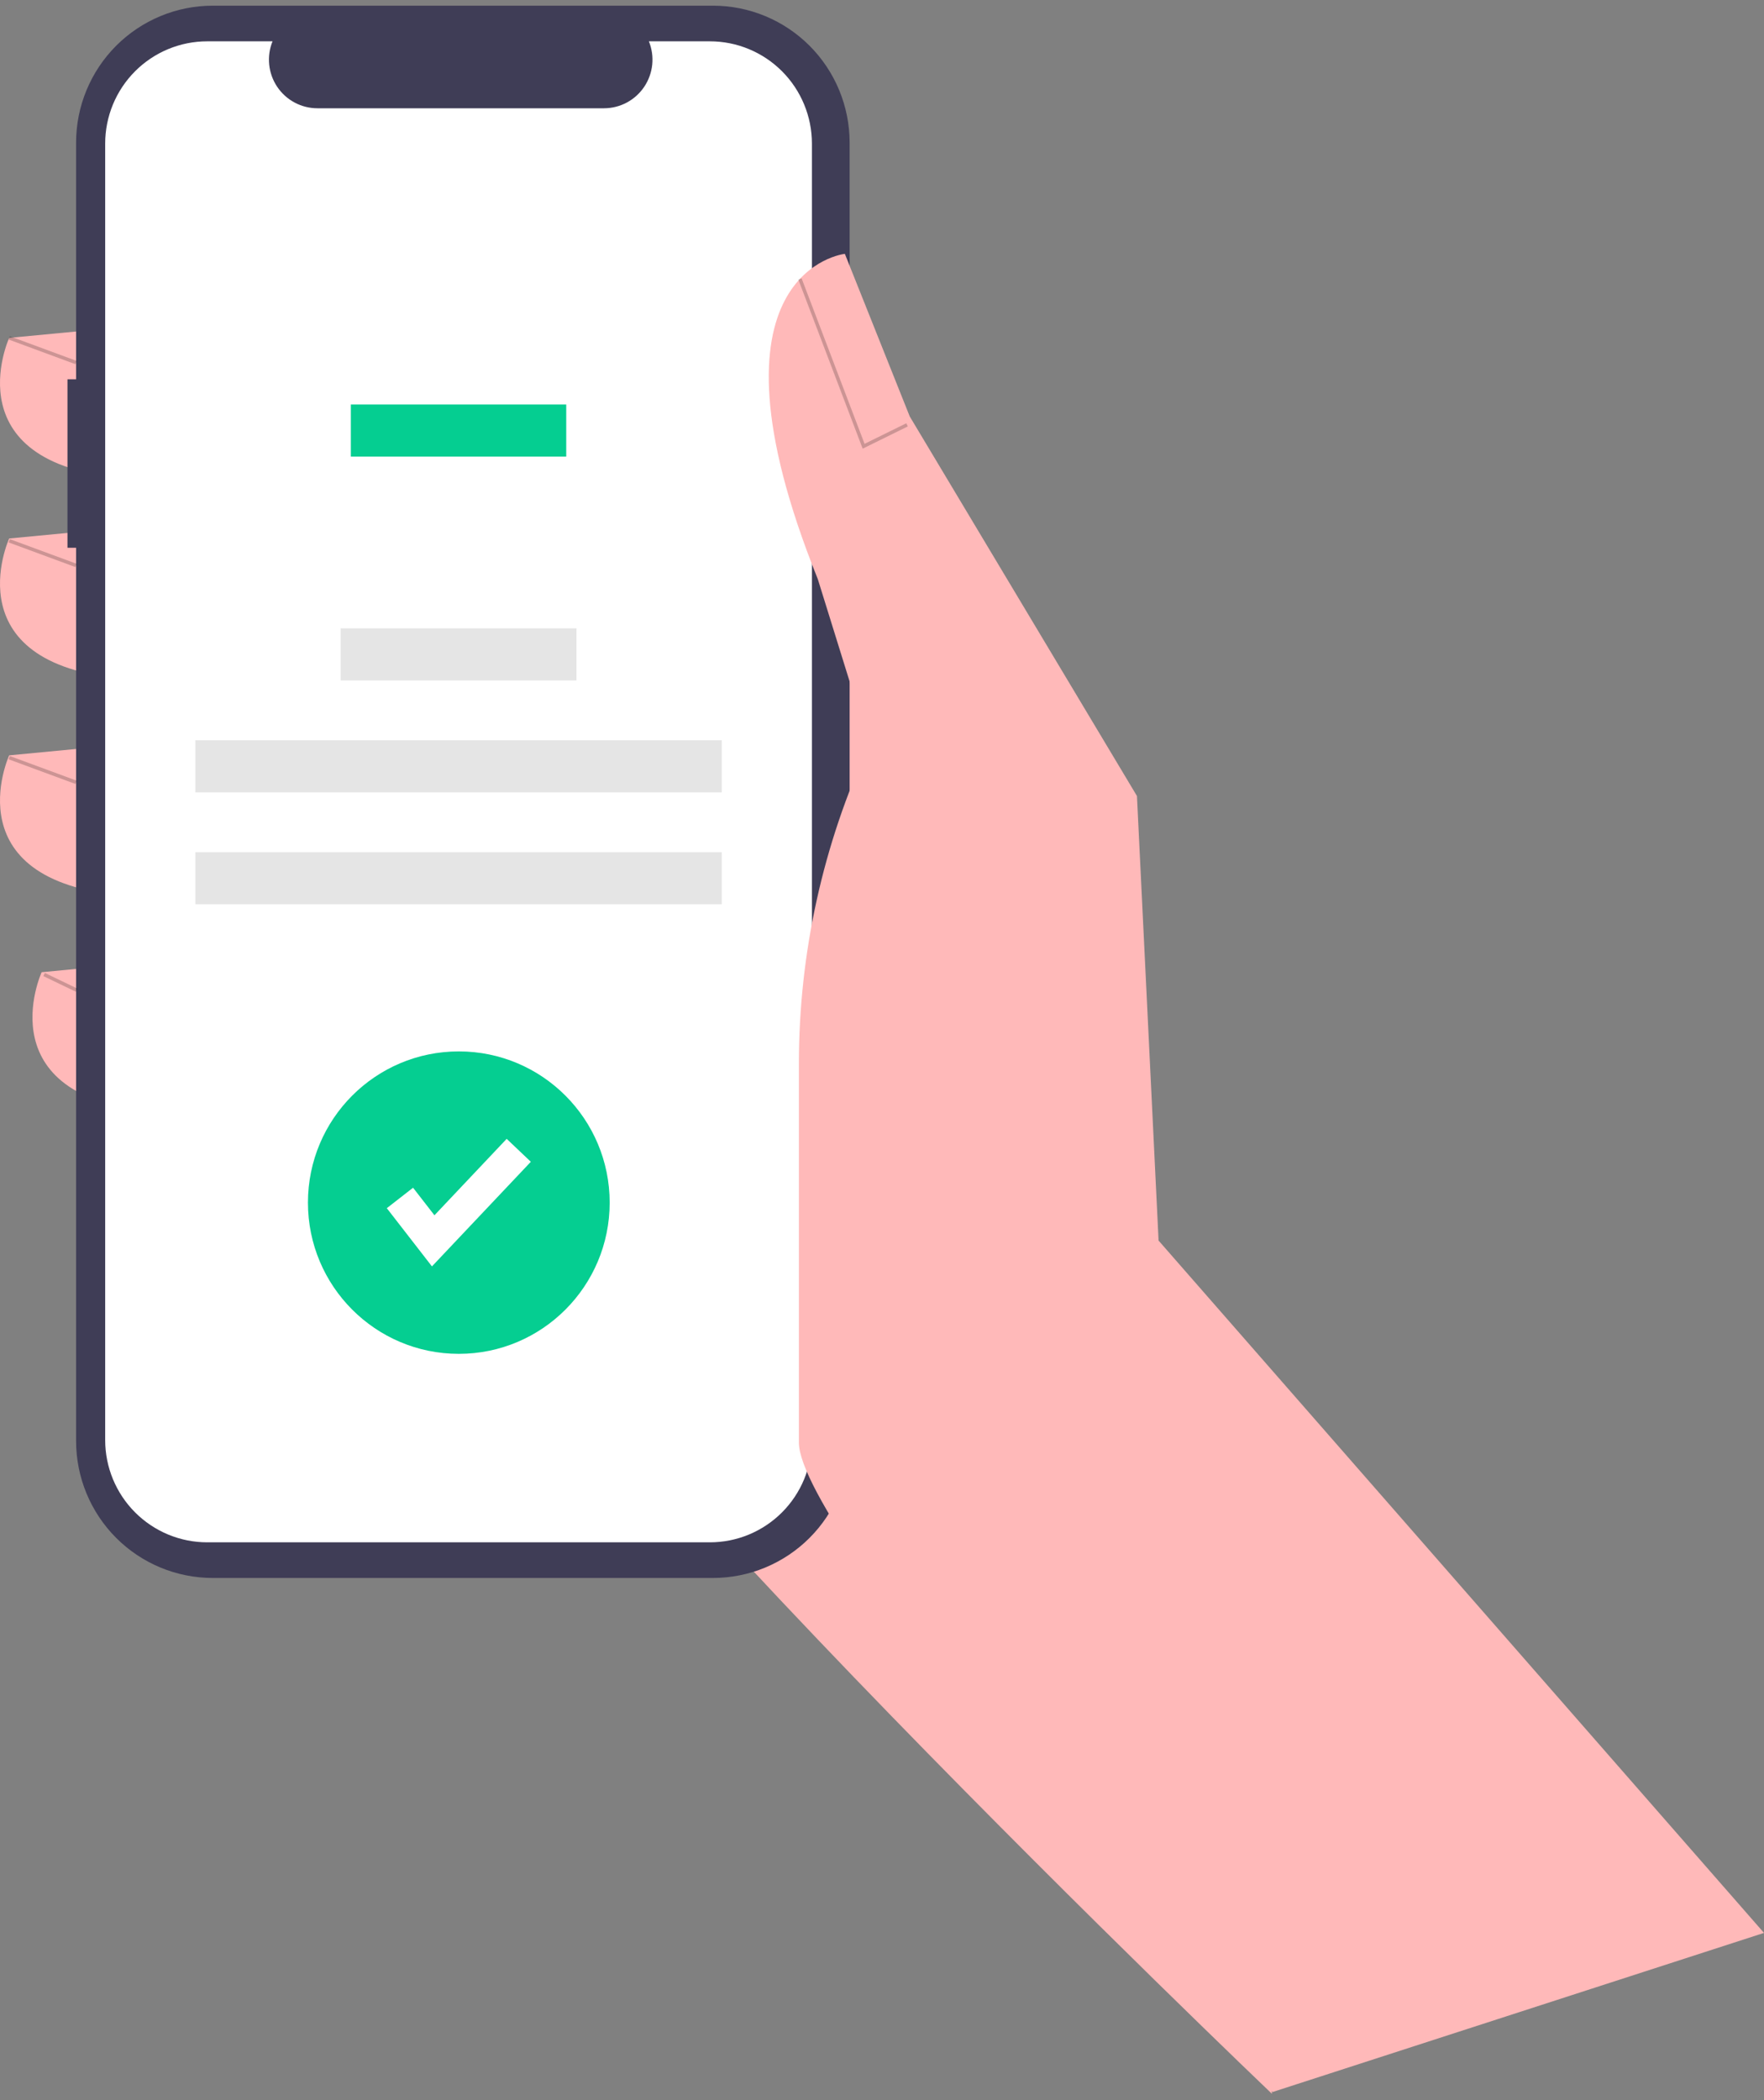 <svg width="147" height="175" viewBox="0 0 147 175" fill="none" xmlns="http://www.w3.org/2000/svg">
<rect x="0" y="0" width="147" height="175" fill="#808080" stroke="none"/>
<g clip-path="url(#clip0_788_173)">
<path d="M104.54 146.491L105.994 174.473C105.994 174.473 44.487 115.799 36.825 98.632C29.162 81.464 43.586 38.998 43.586 38.998L75.589 56.617L104.54 146.491Z" fill="#FFB9B9"/>
<path d="M10.231 27.252L0.765 28.155C0.765 28.155 -4.193 38.998 11.132 39.901L10.231 27.252Z" fill="#FFB9B9"/>
<path d="M10.231 43.967L0.765 44.871C0.765 44.871 -4.193 55.713 11.132 56.617L10.231 43.967Z" fill="#FFB9B9"/>
<path d="M10.231 62.038L0.765 62.942C0.765 62.942 -4.193 73.784 11.132 74.688L10.231 62.038Z" fill="#FFB9B9"/>
<path d="M12.935 80.109L3.47 81.012C3.47 81.012 -1.488 91.855 13.837 92.758L12.935 80.109Z" fill="#FFB9B9"/>
<path d="M5.623 31.607H6.341V11.887C6.341 10.388 6.635 8.904 7.208 7.519C7.78 6.134 8.619 4.876 9.676 3.816C10.734 2.756 11.989 1.916 13.371 1.342C14.752 0.768 16.233 0.473 17.729 0.473H59.414C60.91 0.473 62.39 0.768 63.772 1.342C65.153 1.916 66.409 2.756 67.466 3.816C68.524 4.876 69.363 6.134 69.935 7.519C70.507 8.904 70.802 10.388 70.802 11.887V120.075C70.802 121.574 70.507 123.058 69.935 124.443C69.363 125.828 68.524 127.086 67.466 128.146C66.409 129.206 65.153 130.046 63.772 130.62C62.39 131.194 60.91 131.489 59.414 131.489H17.729C14.708 131.489 11.812 130.286 9.676 128.146C7.541 126.005 6.341 123.102 6.341 120.075V45.645H5.623V31.607Z" fill="#3F3D56"/>
<path d="M17.269 3.443H22.711C22.46 4.058 22.365 4.725 22.433 5.385C22.5 6.046 22.729 6.68 23.098 7.231C23.468 7.782 23.967 8.234 24.552 8.546C25.137 8.858 25.789 9.022 26.451 9.022H50.333C50.995 9.022 51.648 8.858 52.232 8.546C52.817 8.234 53.316 7.782 53.686 7.231C54.055 6.68 54.284 6.046 54.352 5.385C54.419 4.725 54.324 4.058 54.073 3.443H59.156C61.411 3.443 63.574 4.341 65.169 5.939C66.764 7.538 67.66 9.706 67.66 11.966V119.996C67.66 121.115 67.44 122.223 67.013 123.258C66.585 124.292 65.959 125.231 65.169 126.023C64.379 126.814 63.442 127.442 62.41 127.871C61.378 128.299 60.272 128.519 59.156 128.519H17.269C16.153 128.519 15.047 128.299 14.015 127.871C12.983 127.442 12.046 126.814 11.256 126.023C10.466 125.231 9.84 124.292 9.412 123.258C8.985 122.224 8.765 121.115 8.765 119.996V11.966C8.765 10.847 8.985 9.739 9.412 8.704C9.84 7.67 10.466 6.731 11.256 5.939C12.046 5.148 12.983 4.52 14.015 4.091C15.047 3.663 16.153 3.443 17.269 3.443Z" fill="white"/>
<path d="M47.186 33.707H29.238V38.048H47.186V33.707Z" fill="#05CE91"/>
<path d="M48.041 52.36H28.384V56.701H48.041V52.36Z" fill="#E5E5E5"/>
<path d="M60.148 61.685H16.276V66.026H60.148V61.685Z" fill="#E5E5E5"/>
<path d="M60.148 71.01H16.276V75.35H60.148V71.01Z" fill="#E5E5E5"/>
<path d="M147 161.065L96.548 103.375L94.746 66.33L75.814 34.706L70.405 21.153C70.405 21.153 57.784 22.508 68.151 48.259L72.434 62.038C68.574 70.371 66.574 79.447 66.574 88.634V120.209C66.574 127.644 101.923 168.141 106.038 174.327L147 161.065Z" fill="#FFB9B9"/>
<path opacity="0.2" d="M71.889 37.386L75.653 35.532L75.525 35.27L72.047 36.983L66.798 23.189L66.526 23.293L71.889 37.386Z" fill="black"/>
<path opacity="0.2" d="M0.816 28.018L0.715 28.291L6.291 30.35L6.391 30.076L0.816 28.018Z" fill="black"/>
<path opacity="0.2" d="M0.816 44.924L0.715 45.197L6.291 47.256L6.391 46.982L0.816 44.924Z" fill="black"/>
<path opacity="0.2" d="M0.816 62.996L0.715 63.269L6.291 65.328L6.391 65.054L0.816 62.996Z" fill="black"/>
<path opacity="0.2" d="M3.737 81.073L3.611 81.336L6.325 82.642L6.451 82.379L3.737 81.073Z" fill="black"/>
<path d="M38.234 112.813C45.178 112.813 50.806 107.171 50.806 100.212C50.806 93.253 45.178 87.611 38.234 87.611C31.291 87.611 25.662 93.253 25.662 100.212C25.662 107.171 31.291 112.813 38.234 112.813Z" fill="#05CE91"/>
<path d="M35.996 105.526L32.234 100.676L34.422 98.971L36.204 101.267L42.223 94.898L44.236 96.809L35.996 105.526Z" fill="white"/>
</g>
<defs>
<clipPath id="clip0_788_173">
<rect width="147" height="174" fill="white" transform="translate(0 0.473)"/>
</clipPath>
</defs>
</svg>
